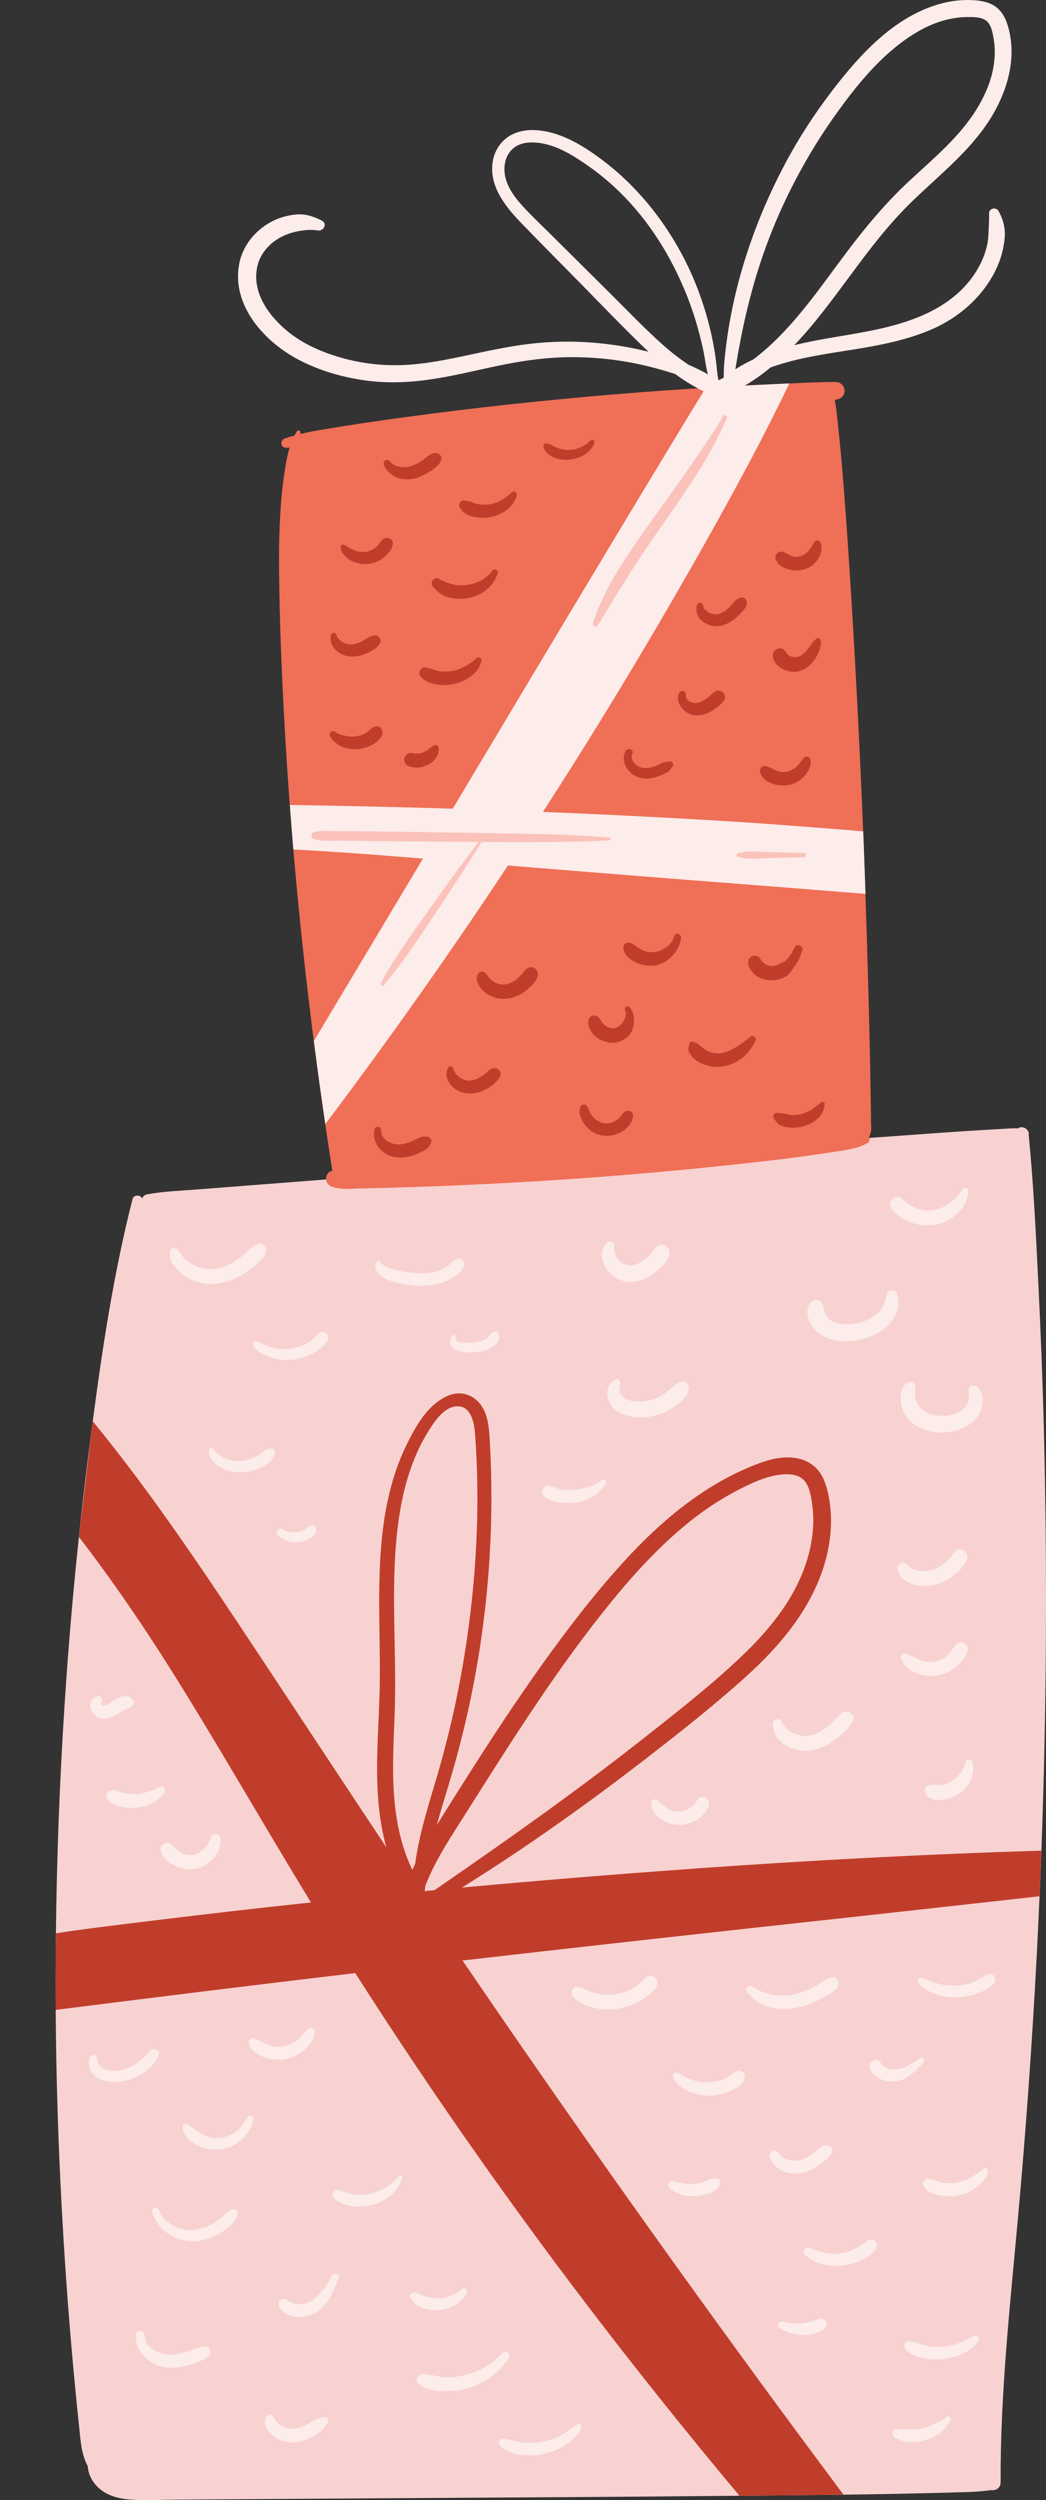 <svg xmlns="http://www.w3.org/2000/svg" width="452.09" height="1080" viewBox="0 0 452.09 1080"><rect x="0" y="0" width="452.09" height="1080" fill="#333333" stroke="none"/><g id="a"/><g id="b"><g id="c"><g id="d"><path d="M451.17 617.74c-.53-21.18-1.36-42.36-2.4-63.52-1.05-21.4-2.08-42.84-4.18-64.17.17-.57.01-1.21-.43-1.65-.89-1.53-3.03-1.9-4.22-.93-.44-.04-.9-.07-1.35-.07-1.51.0-3.03.15-4.52.22-3.28.17-6.54.36-9.8.56-6.16.36-12.32.78-18.47 1.22-12.45.89-24.9 1.78-37.33 2.68-24.65 1.76-49.28 3.72-73.91 5.59-49.28 3.76-98.56 7.55-147.83 11.38-13.84 1.07-27.66 2.15-41.49 3.22l-20.36 1.58c-7.08.55-14.25.78-21.22 2.08-1.17.22-1.9.93-2.23 1.79-.64-1.65-3.62-1.78-4.15.26-8.02 31.45-12.95 63.76-17.19 95.95-.51 3.89-1.01 7.76-1.51 11.64-1.64 12.77-3.14 25.54-4.47 38.33-2.53 23.68-4.55 47.39-6.11 71.15-2.18 33.32-3.47 66.71-3.83 100.1-.06 3.09-.08 6.18-.1 9.26-.06 7.94-.06 15.88.0 23.81.19 28.55 1.07 57.08 2.61 85.59.99 18.3 2.23 36.6 3.76 54.86.76 9.05 1.58 18.1 2.47 27.12.46 4.61.93 9.22 1.42 13.82.39 3.68.67 7.44 1.71 11.01.47 1.65 1.1 3.25 1.89 4.73.14 2.5 1.08 5 2.75 7.23 3.69 4.95 9.66 6.77 15.61 7.19 6.44.46 13.02.07 19.47.03 6.68-.04 13.35-.08 20.01-.13 26.95-.18 53.89-.35 80.84-.53 26.94-.17 53.89-.35 80.82-.51 20.75-.14 41.5-.31 62.24-.51 6.19-.04 12.39-.1 18.6-.17 8.77-.08 17.56-.18 26.33-.29 18.18-.25 36.35-.6 54.51-1.17 3.07-.1 6.08-.39 9.1-.79 2.03.33 4.27-.78 4.26-3.41-.14-38.15 4.05-76.09 7.49-114.03 3.4-37.6 6.11-75.26 8.09-112.95.46-8.72.87-17.43 1.25-26.15.31-6.55.57-13.11.8-19.68 2.23-60.55 2.57-121.17 1.07-181.75z" fill="#f7d2d1"/><path d="M376.54 488.01c-.08 1.1-.49 2.12-.9 3.15.43.9.19 2.14-.78 2.68-3.8 2.12-8.1 2.78-12.37 3.44-4.18.65-8.37 1.26-12.55 1.86-8.26 1.21-16.57 2.14-24.86 3.07-30.18 3.4-60.44 6.04-90.75 7.92-15.09.93-30.18 1.69-45.3 2.28-7.55.29-15.1.53-22.65.74-3.79.1-7.56.19-11.34.26-3.89.08-7.83.58-11.53-.76-1.42-.5-2.39-1.57-2.57-3.08-.15-1.23.51-3.03 1.8-3.52.29-.12.6-.24.89-.36-1.05-6.69-2.07-13.38-3.05-20.08-1.76-11.95-3.41-23.91-4.95-35.89-.49-3.72-.94-7.42-1.4-11.14-2.91-23.81-5.41-47.68-7.45-71.6-.54-6.41-1.05-12.81-1.53-19.22-.93-12.34-1.73-24.68-2.4-37.01-1.14-21.08-2-42.17-2.22-63.3-.11-10.42.06-20.84.92-31.25.42-5.12 1.05-10.2 1.92-15.27.43-2.6.93-5.11 1.68-7.54-.54.01-1.07.03-1.61.01-2.44-.03-2.5-3.29-.43-4 1.37-.47 2.76-.89 4.16-1.26.32-.61.67-1.22 1.04-1.82.35-.54 1.4-.53 1.5.22l.08.92c6.34-1.53 12.88-2.4 19.28-3.46 8.55-1.4 17.13-2.58 25.72-3.76 30.95-4.22 62.01-7.55 93.13-10.08 12.35-1.01 24.69-1.89 37.04-2.64 3.14-.19 6.26-.37 9.4-.55 7.85-.44 15.72-.83 23.58-1.17 1.04-.04 2.08-.1 3.12-.14 6.72-.31 13.43-.67 20.14-.64 2.07.01 3.77 1.87 3.73 3.91-.06 2.18-1.85 3.59-3.91 3.73-.1.0-.21.01-.31.01.83 4.75 1.24 9.55 1.73 14.35.64 5.97 1.19 11.95 1.67 17.93.94 11.71 1.82 23.44 2.58 35.17 2.6 39.66 4.69 79.34 6.27 119.05.1 2.19.18 4.37.26 6.56.25 6.79.5 13.59.72 20.37.5 14.16.93 28.32 1.3 42.48.28 10.59.53 21.18.75 31.77.1 5.3.18 10.6.26 15.89.04 2.76.08 5.54.12 8.3.01 1.14.14 2.32.04 3.46z" fill="#f06f57"/><path d="M0 625.76v.03s.03.04.04.06l-.04-.08z" fill="#c13d2b"/><path d="M298.94 807.29c-33.11 2.36-66.22 5.07-99.28 8.11 2.29-1.42 4.56-2.87 6.83-4.31 8.05-5.12 16.01-10.37 23.88-15.77 15.85-10.87 31.37-22.18 46.59-33.91 14.92-11.5 29.82-23.18 43.88-35.72 13.49-12.02 25.79-25.65 32.83-42.51 3.36-8.05 5.39-16.78 5.5-25.52.05-4.4-.4-8.85-1.4-13.14-.98-4.19-2.61-8.45-6.03-11.25-6.26-5.13-15.06-4.16-22.22-1.66-7.91 2.77-15.57 6.6-22.68 11.02-14.29 8.89-26.75 20.41-38.01 32.84-12.49 13.78-23.83 28.62-34.64 43.73-11.23 15.7-21.82 31.84-32.15 48.14-4.46 7.03-8.93 14.06-13.29 21.16 1.63-5.97 3.47-11.88 5.26-17.8 4.78-15.9 8.7-32.03 11.64-48.37 5.87-32.65 7.93-65.97 6.08-99.09-.34-6.1-.61-13.2-5.17-17.85-2.29-2.33-5.59-3.69-8.87-3.45-3.59.27-6.68 2.06-9.44 4.27-5.36 4.31-9 10.88-12.05 16.93-3.09 6.13-5.47 12.61-7.23 19.24-7.3 27.52-4.47 56.54-4.83 84.67-.21 16.92-2.03 33.87-.64 50.78.56 6.73 1.63 13.54 3.46 20.13-18.43-27.66-36.65-55.45-55.02-83.15-22.76-34.33-45.7-69-71.87-100.87l-5.98 49.97c14.38 18.67 27.7 38.14 40.26 58.15 20.62 32.89 39.79 66.68 60.09 99.77-6.26.67-12.52 1.35-18.78 2.03-16.94 1.89-33.88 3.89-50.79 5.95-8.62 1.05-17.24 2.1-25.84 3.23-4.93.65-9.92 1.3-14.88 2.12-.06 3.09-.08 6.18-.1 9.26-.06 7.94-.06 15.88.0 23.81 43.15-5.45 86.29-10.78 129.48-15.9 17.43 27.31 35.5 54.21 54.19 80.67 24.49 34.68 50.02 68.65 76.52 101.84 11.62 14.56 23.38 29.01 35.4 43.29 6.19-.04 12.39-.1 18.6-.17 8.77-.08 17.56-.18 26.33-.29-11.95-16.02-23.83-32.07-35.65-48.2-25.19-34.38-50.04-69-74.55-103.88-18.35-26.09-36.49-52.32-54.46-78.69 57.88-6.66 115.81-13.03 173.72-19.35 25.22-2.76 50.43-5.61 75.65-8.4.31-6.55.57-13.11.8-19.68-50.45 1.47-100.81 4.23-151.16 7.8zm-126.5-151.62c1.89-12.84 5.5-25.58 12.29-36.73 2.78-4.56 7.51-12.08 13.82-11.39 5.47.6 6.48 7.89 6.8 12.22 2.32 31.49.46 63.55-4.52 94.7-2.5 15.65-5.88 31.16-10.11 46.44-4.06 14.67-9.24 29.1-11.29 44.24-.41.86-.8 1.72-1.19 2.59-.28-.56-.56-1.13-.82-1.7-2.8-6.13-4.59-12.71-5.76-19.34-2.77-15.67-1.58-31.71-1.05-47.52.93-27.77-2.24-55.89 1.83-83.5zm15.4 160.83c-1.4.13-2.81.26-4.21.39-.02-.03-.04-.05-.05-.08.06-.68.14-1.36.21-2.03 4.37-11.5 11.61-22.03 18.09-32.31 9.89-15.67 19.8-31.34 30.16-46.71 10.3-15.27 21.07-30.25 32.74-44.49 10.29-12.56 21.42-24.57 34.19-34.65 6.17-4.87 12.77-9.2 19.75-12.82 6.24-3.24 13.41-6.67 20.57-6.93 2.92-.1 5.96.35 8 2.38 2.63 2.63 3.21 7 3.73 10.51 1.16 7.95.19 16.11-2.1 23.77-4.89 16.33-15.76 29.85-27.89 41.47-12.92 12.38-27.14 23.51-41.17 34.59-29.07 22.96-59.31 44.36-89.81 65.36-.75.51-1.49 1.03-2.22 1.55z" fill="#c13d2b"/><path d="M374.05 386.12c-14.2-1.05-28.37-2.28-42.54-3.36-37.33-2.84-74.66-5.86-111.98-8.87-5.7 8.62-11.45 17.21-17.28 25.74-17.76 26.04-36.07 51.7-54.91 76.97-2.23 3-4.48 6-6.74 8.99-1.76-11.95-3.41-23.91-4.95-35.89 8.83-14.74 17.65-29.48 26.47-44.22l20.68-34.57c-1.23-.1-2.46-.21-3.68-.31-17.43-1.4-34.86-2.72-52.32-3.65-.54-6.41-1.05-12.81-1.53-19.22.17.01.35.01.51.01 23.3.36 46.6.89 69.9 1.6 2.69-4.5 5.38-9.01 8.08-13.52 13.89-23.22 27.76-46.46 41.69-69.67 13.92-23.16 27.81-46.34 41.83-69.45 5.91-9.74 11.81-19.5 17.79-29.2 3.14-.19 6.26-.37 9.4-.55 7.85-.44 15.72-.83 23.58-1.17 1.04-.04 2.08-.1 3.12-.14-5.25 10.82-10.63 21.55-16.28 32.18-7.37 13.86-14.96 27.62-22.7 41.29-15.53 27.42-31.63 54.53-48.28 81.3-6.33 10.16-12.77 20.26-19.25 30.32 8.6.35 17.22.72 25.83 1.12 22.33 1.07 44.66 2.23 66.95 3.76 11.27.78 22.52 1.67 33.79 2.54 3.96.31 7.91.64 11.85 1 .1 2.19.18 4.37.26 6.56.25 6.79.5 13.59.72 20.37z" fill="#fcecea"/><path d="M431.6 91.16c-1.01-1.84-4.2-1.21-4.12 1.01.09 2.32-.08 4.66-.18 6.97-.09 2.12-.14 4.22-.57 6.31-.93 4.5-2.77 8.67-5.27 12.52-5.43 8.37-13.44 14.16-22.47 18.14-17.57 7.74-37.18 8.4-55.68 13 8.88-9.3 16.62-19.91 24.13-30.04 7.9-10.66 15.88-21.28 25.33-30.64 11.14-11.04 23.75-20.75 32.92-33.63 8.53-11.99 14.11-27.66 10.27-42.36-1.02-3.91-2.67-7.69-6.2-9.94-3.06-1.95-6.94-2.38-10.48-2.48-7.31-.21-14.49 1.61-21.11 4.61-13.32 6.04-24.12 16.8-33.27 27.96-9.63 11.76-18.26 24.42-25.41 37.84-14.23 26.72-23.86 56.27-26.47 86.5-.18 2.08-.23 4.17-.24 6.26-.02.02-.04.03-.06.05-.72.36-1.46.69-2.19 1.04-.67-3.23-.81-6.67-1.26-9.81-.69-4.86-1.64-9.68-2.87-14.43-2.44-9.4-5.8-18.59-10.17-27.26-8.75-17.37-21.25-32.89-36.96-44.44-7.39-5.44-15.65-10.45-24.86-11.83-4.34-.65-8.86-.42-12.87 1.49-4.27 2.03-7.36 6.15-8.37 10.74-2.37 10.71 4.74 19.93 11.71 27.18 8.74 9.08 17.66 18 26.49 26.99 8.49 8.65 16.88 17.42 25.58 25.85 1.11 1.08 2.24 2.14 3.37 3.2-6.82-1.71-13.78-2.92-20.77-3.64-9.14-.94-18.37-.99-27.52-.11-9.76.93-19.31 2.97-28.88 5.02-9.43 2.02-18.94 4.02-28.6 4.45-9.53.42-19.03-.73-28.16-3.47-8.02-2.41-15.91-5.9-22.37-11.32-5.7-4.78-10.83-10.96-12.64-18.17-.94-3.72-.9-7.57.3-11.29 1.04-3.2 3.08-5.96 5.72-8.28 2.35-2.06 5.85-3.85 8.99-4.69 3.43-.92 7.38-1.52 10.99-.9 2.38.41 4.31-2.86 1.81-4.2-3.29-1.76-7.15-3.05-10.92-2.73-4.02.34-7.88 1.44-11.42 3.4-6.86 3.81-12.08 10.36-13.51 18.16-3.27 17.89 11.08 33.59 25.88 41.3 8.82 4.6 18.56 7.42 28.39 8.82 10.11 1.44 20.26.9 30.32-.69 10.1-1.6 20.01-4.17 30.04-6.16 9.77-1.94 19.55-3.19 29.53-3.17 10.77.02 21.5 1.27 31.97 3.79 4.15 1 8.28 2.17 12.34 3.5 3.33 2.44 6.8 4.65 10.48 6.53 1.59.81 3.2 1.53 4.85 2.16.17 1.22 1.51 2.32 2.69 1.75.42.04.86.0 1.33-.19 8.15-3.14 15.35-7.7 21.91-13.11 1.29-.46 2.59-.9 3.91-1.3 10.34-3.21 21.07-4.71 31.73-6.4 11.4-1.81 22.79-4.01 33.47-8.52 9.83-4.16 18.41-10.78 24.51-19.58 3.17-4.56 5.63-9.8 6.78-15.25.55-2.61 1-5.42.78-8.1-.25-3.07-1.18-5.69-2.65-8.4zm-131.8 67.39c-.67-.31-1.36-.59-2.04-.88-3.8-2.52-7.43-5.32-10.91-8.4-8.21-7.27-15.8-15.26-23.58-22.98-8.67-8.6-17.34-17.21-26.01-25.81-3.87-3.84-7.87-7.59-11.53-11.64-3.15-3.48-6.11-7.41-7.25-12.04-1.07-4.36-.38-9.26 3.03-12.43 2.73-2.53 6.55-3.05 10.13-2.78 8.55.65 16.25 5.62 23.07 10.42 14.83 10.43 26.68 24.76 35.2 40.68 4.35 8.14 7.96 16.69 10.66 25.52 1.34 4.36 2.47 8.78 3.42 13.23.7 3.29 1.03 6.92 1.96 10.27-2-1.13-4.06-2.2-6.15-3.16zm18.43-1.41c.54-3.45 1.19-6.88 1.85-10.31 1.36-7.17 3.03-14.28 4.95-21.32 3.79-13.9 8.83-27.47 15.11-40.45 6.27-12.97 13.66-25.43 22.12-37.09 8.03-11.08 17.02-22.07 28.14-30.2 5.29-3.87 11.15-7.15 17.49-8.92 3.14-.88 6.35-1.41 9.61-1.47 2.75-.04 6.43-.18 8.75 1.57 2.27 1.71 2.84 5.61 3.29 8.22.55 3.25.51 6.6.12 9.86-.81 6.83-3.54 13.4-7.03 19.27-7.58 12.75-19.37 22.27-30.07 32.28-9.73 9.1-18.18 19.19-26.2 29.81-12.34 16.34-24.28 34.47-40.82 46.91-1.72.81-3.43 1.67-5.08 2.62-.89.51-1.76 1.05-2.63 1.6.14-.79.28-1.58.4-2.38z" fill="#fcecea"/><path d="M421.01 598.44c-.89-.2-2.01.24-2.21 1.23-.34 1.62.2 3.26-.09 4.89-.3 1.72-1.15 2.9-2.34 4.02-2.5 2.33-6.39 3.14-9.96 3.02-3.42-.12-6.86-1.21-9.01-3.89v-.02c-.15-.2-.29-.41-.41-.63-.23-.38-.48-.76-.71-1.14-.09-.13-.17-.28-.23-.43-.02-.06-.05-.15-.1-.3-.13-.42-.23-.85-.32-1.28-.34-1.65-.1-2.99.03-4.78.16-2.13-2.38-2.74-3.78-1.64-3.27 2.57-2.94 7.55-1.9 11.09 1.29 4.35 5.23 7.39 9.29 8.99 3.98 1.56 8.67 1.54 12.8.66 4.26-.91 8.68-3.15 10.94-7.02 1.21-2.06 1.86-4.53 1.68-6.92-.17-2.27-1.15-5.26-3.68-5.84z" fill="#fcecea"/><path d="M387.85 559.17c-.8-2.77-4.47-2.17-4.81.52-.89 6.94-6.79 10.9-13.25 11.99-3 .51-6.48.63-9.34-.57-1.31-.55-2.25-1.28-3.1-2.39-.71-.93-.88-1.98-1.22-3.29-.45-1.71-1.07-3.8-3.17-3.91-2.11-.11-3.33 1.99-3.81 3.76-.96 3.52 1.55 7.87 4.11 10.09 5.71 4.94 14.62 4.78 21.45 2.58 4.2-1.35 7.9-3.58 10.58-7.13 2.54-3.37 3.76-7.53 2.56-11.65z" fill="#fcecea"/><path d="M288.06 538.52c-.75-.59-1.85-.96-2.8-.64-1.3.44-1.9 1.04-2.71 2.03-.35.42-.68.85-1.01 1.27.44-.56-.18.21-.28.32-.92 1.07-1.94 2.07-3.05 2.93-.14.09-.67.46-.76.51-.28.18-.57.34-.86.5-.29.16-.59.29-.89.44-.09.04-.14.07-.19.1-.04.01-.07.02-.13.04-.66.21-1.32.38-2 .5-.11.0-.55.06-.61.06-.37.01-.73.0-1.1-.02-.14-.01-.72-.13-.68-.11-.18-.04-.35-.08-.52-.13-.19-.06-.37-.13-.55-.19-.06-.04-.52-.25-.61-.31-.29-.17-.57-.36-.86-.54-.06-.04-.09-.05-.12-.07-.03-.03-.05-.06-.11-.11-.45-.43-.87-.88-1.29-1.34-.07-.08-.13-.16-.2-.24l-.06-.09c-.14-.24-.3-.47-.43-.72-.1-.18-.18-.36-.26-.55-.01-.08-.15-.52-.17-.6-.07-.3-.11-.6-.15-.91-.01-.09-.14-.8-.07-.35-.12-.78-.17-.88.0-1.6.41-1.75-1.78-3.32-3.15-1.88-1.24 1.31-2.19 2.83-2.27 4.68-.08 1.8.42 3.58 1.18 5.2 1.52 3.24 4.83 5.85 8.28 6.74 3.91 1.01 8.32-.21 11.64-2.34 1.7-1.09 3.29-2.4 4.66-3.88s3.66-3.88 3.43-6.06c-.11-1.1-.38-1.95-1.28-2.65z" fill="#fcecea"/><path d="M415.89 513.87c-2.63 4.23-7.07 7.74-11.97 8.81-5.34 1.17-10.08-1.24-13.99-4.68-1.14-1.01-2.75-1.26-4.02-.29-1.11.85-1.75 2.65-.87 3.93 4.3 6.26 12.88 8.88 20.15 7.23 3.42-.77 6.6-2.65 9.11-5.08 2.52-2.43 3.84-5.73 4.35-9.13.23-1.56-2.05-1.95-2.77-.8z" fill="#fcecea"/><path d="M293.4 597.13c-2.73 1.65-4.55 4.1-7.22 5.62-2.41 1.37-5.1 2.27-7.88 2.6-2.74.32-5.75.12-8.15-1.31-1.78-1.06-3.25-3.6-2.21-5.76.66-1.38-.71-3.2-2.22-2.29-3.78 2.25-4.11 7.15-1.85 10.66 2.57 3.98 7.39 5.4 11.9 5.61 4.32.2 8.59-.8 12.47-2.68 1.97-.96 3.8-2.2 5.48-3.6 1.83-1.52 3.31-3.11 3.97-5.44.67-2.39-2.04-4.75-4.27-3.4z" fill="#fcecea"/><path d="M412.78 670.17c-.58.56-.94 1.22-1.37 1.88-.26.39-.58.82-.71.97-.77.91-1.63 1.73-2.55 2.47-.09.07-.14.12-.2.16.0.0-.04.02-.15.09-.26.18-.52.35-.79.51-.53.33-1.08.63-1.64.9-.97.47-1.63.71-2.86 1.05-1.11.3-2.09.48-3.05.52-1.03.04-2.13-.04-2.82-.2-1.95-.46-3.31-1.04-4.69-2.72-1.55-1.88-4.69.05-4.09 2.27 1.76 6.54 9.76 7.71 15.45 6.66 3.08-.57 5.98-1.96 8.49-3.82 1.23-.91 2.37-1.9 3.37-3.06 1.09-1.26 2.51-2.88 2.87-4.55.65-3-2.89-5.45-5.27-3.14z" fill="#fcecea"/><path d="M363.67 740.19c-2.43 2.06-4.43 4.55-7.03 6.43-2.22 1.6-5.09 3.03-7.65 3.23-4.54.36-9.24-1.87-11.17-6.14-.85-1.87-3.81-.99-3.81.94-.02 7.38 7.51 11.73 14.25 11.65 3.89-.05 7.7-1.46 10.94-3.57 3.47-2.26 6.96-5.3 9.26-8.79 2.01-3.04-2.25-5.91-4.79-3.76z" fill="#fcecea"/><path d="M412.61 710.91c-1.22 1.93-1.98 3.25-3.8 4.67-.07.06-.1.08-.12.1-.06.03-.12.07-.21.13-.2.13-.39.26-.6.38-.45.27-.92.52-1.4.74-.48.23-.43.21-1.03.4-.56.17-1.13.31-1.71.41-1.78.32-3.89.03-5.75-.53-2.1-.64-4-1.87-5.96-2.85-1.23-.62-3.21.39-2.65 1.96 2.16 6.1 9.59 8.3 15.46 7.47 5.6-.79 11.52-5 13.3-10.5 1.08-3.35-3.72-5.25-5.53-2.39z" fill="#fcecea"/><path d="M420.71 762.94c-.04-.11-.07-.18-.1-.26-.02-.18-.04-.36-.06-.53-.03-.28-.08-.55-.13-.82-.15-.81-1.02-1.36-1.81-1.26-.88.11-1.4.76-1.5 1.62-.07.56-.19.74-.34 1.18-.07.2-.11.4-.18.6-.02.07-.18.47-.19.52-.06.1-.23.41-.26.46-.1.18-.19.36-.3.54-.23.38-.48.75-.75 1.11-.05.05-.1.12-.17.2-.14.16-.28.3-.42.46-.33.36-.66.73-1.02 1.07-.31.29-.63.56-.96.83-.07.05-.14.1-.21.14-.18.12-.36.23-.54.34-.78.5-1.58.93-2.42 1.32h-.01c-.27.09-.53.18-.81.26-.41.11-.82.21-1.23.28-.12.02-.24.04-.36.06h-.06c-.14.01-.28.02-.42.02-.42.01-.84.0-1.25-.03-.13.0-.76.02-.83-.08.13.02.26.04.39.06-.54-.15-1.09-.16-1.63-.04-.03.01-.04.02-.06.03-.25-.01-.51-.03-.76.0-1.08.1-1.99.53-2.44 1.59-.41.96-.23 2.1.51 2.86.31.31.67.57 1.03.81.11.07.23.15.35.22-.35-.29-.41-.34-.17-.15.63.4 1.07.78 1.81.92.47.09.95.16 1.43.21 1.23.14 2.53.0 3.74-.22 2.49-.44 4.91-1.57 6.89-3.13 1.95-1.54 3.46-3.53 4.38-5.83.44-1.1.67-2.2.79-3.38.07-.63.19-1.34.04-1.97z" fill="#fcecea"/><path d="M305.19 776.65c-1.33-.79-3.06-.31-3.87.99-.13.22-.27.43-.41.64-.05.07-.22.28-.25.33-.3.36-.61.72-.93 1.06-.35.37-.73.7-1.11 1.03-.04.03-.08.06-.12.09-.24.17-.49.33-.74.48-1.52.9-2.95 1.33-4.75 1.26-1.73-.07-3.26-.54-4.79-1.52-.78-.49-1.47-.99-2.15-1.59-.78-.68-1.49-1.38-2.36-1.94-.98-.64-2.11.19-2.21 1.23-.27 2.8 1.9 5.34 4 6.9 2.13 1.58 4.73 2.55 7.39 2.7 5.33.3 11.12-2.81 13.31-7.77.62-1.39.44-3.02-.99-3.87z" fill="#fcecea"/><path d="M111.69 537.3c-2.24.36-3.64 2.35-5.24 3.78-1.37 1.23-2.81 2.37-4.35 3.37-3.03 1.97-6.5 3.53-10.15 3.74-3.02.18-6.15-.55-8.8-2-1.39-.76-2.64-1.69-3.71-2.86-1.08-1.2-1.72-2.66-2.92-3.76-.93-.86-2.62-.6-2.95.75-1.01 4.11 2.69 8.24 5.76 10.51 3.37 2.5 7.59 3.77 11.77 3.81 4.74.05 9.47-1.52 13.52-3.91 2.18-1.28 4.21-2.82 6.09-4.49 1.93-1.72 4.13-3.52 4.28-6.27.1-1.85-1.67-2.93-3.31-2.67z" fill="#fcecea"/><path d="M196.38 544.26c-1.11.9-1.96 2.03-3.17 2.84-1.12.74-2.34 1.36-3.6 1.81-3.14 1.11-6.45 1.31-9.75 1.06-3.52-.27-7.01-.91-10.42-1.81-2.15-.57-4.28-1.6-5.67-3.38-.16-.2-.45-.14-.61.0-1.06.82-1.16 2.19-.88 3.44.37 1.65 1.92 2.78 3.29 3.6 3.62 2.15 8.4 2.87 12.52 3.4 4.14.54 8.56.32 12.54-1.01 3.49-1.18 7.98-3.38 9.75-6.82 1.36-2.63-1.74-4.94-3.98-3.12z" fill="#fcecea"/><path d="M138.24 575.64c-1.17.81-2.01 1.98-3.1 2.9-.92.79-1.96 1.44-3.03 2.01-2.16 1.15-4.56 1.85-6.99 2.1-2.43.25-5.03.11-7.4-.48-1.19-.3-2.3-.72-3.42-1.21-1.2-.53-2.44-1.39-3.73-1.64-.74-.14-1.69.47-1.39 1.33.97 2.79 4.45 4.45 7.02 5.44 2.89 1.12 6.02 1.58 9.12 1.35 3.22-.24 6.34-1.03 9.24-2.47 2.72-1.35 6.05-3.6 7.24-6.48.8-1.92-1.87-4.01-3.57-2.84z" fill="#fcecea"/><path d="M118.63 626.82c-.16-.65-.73-1.05-1.36-1.1-1.48-.12-2.64.77-3.74 1.61-.92.71-1.89 1.35-2.91 1.9-2.1 1.12-4.51 1.81-6.89 1.91-4.7.2-9.03-1.88-11.9-5.61-.48-.63-1.45-.09-1.49.59-.36 6.58 7.39 9.74 12.88 9.9 3.24.09 6.42-.66 9.34-2.05 2.54-1.21 6.89-3.74 6.07-7.15z" fill="#fcecea"/><path d="M136.3 659.54c-.4-.41-1.08-.65-1.65-.47-1.26.39-2.22 1.22-3.39 1.82-.23.12-.46.22-.7.32-.12.05-.35.14-.5.2l-.08.02c-.61.19-1.22.35-1.86.46-.05.0-.17.02-.24.03-.1.0-.2.02-.3.02-.3.02-.61.02-.91.01-.3.0-.6-.04-.91-.07-.05.0-.07.0-.08.0h-.04l-.38-.06s-.02.0-.07-.01c-.6-.11-1.17-.27-1.74-.48-.11-.05-.11-.04.0.0-.06-.03-.11-.05-.17-.08-.14-.07-.27-.13-.41-.2-.29-.16-.58-.33-.85-.52-1.53-1.04-3.29 1.25-1.99 2.54 2.24 2.21 5.31 3.33 8.44 3.14 1.69-.1 3.31-.45 4.82-1.24 1.47-.76 3.13-2.02 3.4-3.75.1-.63.05-1.21-.43-1.69z" fill="#fcecea"/><path d="M259.99 639.45c-3.11 2.43-7.44 3.5-11.29 4.07-1.7.25-3.62.24-5.29.01-2.23-.31-4.25-1.31-6.46-1.65-2.27-.35-3.5 2.99-1.93 4.44 2.03 1.86 4.87 2.43 7.54 2.79 2.47.33 4.99.23 7.44-.21 2.36-.43 4.69-1.4 6.7-2.7 2.06-1.33 3.73-3.31 5.19-5.27.89-1.2-.91-2.27-1.9-1.49z" fill="#fcecea"/><path d="M215.66 576.92c-.02-.16-.03-.31-.06-.47-.28-1.31-1.87-1.6-2.79-.8-.04.04-.09.07-.13.11-.43.23-.78.58-1.07 1.01-.11.17-.21.35-.32.52-.02.04-.02.04-.02.05-.02.02-.02.02-.06.06-.25.27-.51.52-.8.76-.02.02-.02.02-.02.03-.02.01-.03.01-.08.04-.18.11-.35.22-.53.32-.18.1-.37.2-.56.29-.03.01-.22.1-.32.14-.1.03-.31.12-.35.13-.21.07-.43.14-.64.2-.81.23-1.64.38-2.48.49-1.38.19-3.18.25-4.82.19-.84-.03-1.85.09-2.63-.28-.54-.26-1.26-.84-.93-1.47.5-.94-.81-2.15-1.56-1.23-.75.92-.99 2.13-.77 3.29.26 1.4 1.44 2.41 2.68 2.97 2.21 1 4.93.99 7.32.88 2.35-.11 4.69-.53 6.81-1.56 1.9-.92 4.87-3.28 4.11-5.67z" fill="#fcecea"/><path d="M283.79 855.21c-.32-.76-1.1-1.34-1.9-1.51-1.05-.23-2.34-.09-3.09.78-3.46 4.03-8.24 6.43-13.52 7.05-2.37.28-4.88.13-7.22-.34-2.78-.57-5.21-1.83-7.82-2.87-2.53-1-4.07 2.49-2.52 4.23 2.18 2.45 5.49 3.83 8.61 4.66 3.29.88 6.66.97 10.02.57 6.41-.76 12.66-3.84 16.88-8.77 1-1.17 1.15-2.41.55-3.8z" fill="#fcecea"/><path d="M359.97 854.15c-1.86.11-3.21 1.13-4.75 2.1-1.42.9-2.88 1.74-4.38 2.5-2.93 1.48-6.01 2.57-9.26 3.09-5.53.89-11.94-.48-16.47-3.81-1.28-.94-3.24.91-2.29 2.22 4.27 5.92 11.18 8.23 18.34 7.53 3.83-.37 7.47-1.48 10.99-3.03 1.81-.8 3.55-1.73 5.25-2.74 1.62-.96 3.98-2.13 4.77-3.89.73-1.62-.03-4.1-2.2-3.97z" fill="#fcecea"/><path d="M429.57 853.49c-1.11-1.15-2.72-.68-3.92.01-2.02 1.16-3.85 2.41-6.1 3.13-2.14.68-4.36 1.08-6.61 1.13-2.53.05-5.11-.21-7.56-.88-1.31-.36-2.6-.84-3.86-1.36-1.27-.53-2.24-1.12-3.64-1.22-.7-.05-1.45.76-1.19 1.47.81 2.18 3.02 3.57 5.09 4.54 2.14 1.01 4.38 1.77 6.71 2.18 4.76.84 9.83.25 14.32-1.49 2.29-.88 5.06-2.04 6.62-4.01.8-1.02 1.13-2.46.13-3.51z" fill="#fcecea"/><path d="M397.63 889.07c-1.65 1.18-3.34 2.23-5.12 3.21-.78.43-1.58.84-2.44 1.1-.46.14-.93.25-1.41.35-.27.05-.53.11-.8.16-.03.0-.37.06-.4.07-1.61.17-2.7.04-4.09-.5-.08-.04-.26-.12-.31-.14-.19-.11-.38-.21-.56-.32-.15-.09-.3-.17-.44-.27-.03-.02-.24-.18-.34-.25-.07-.07-.18-.16-.19-.18-.15-.15-.29-.3-.43-.46-.16-.17-.17-.26-.02-.03-.14-.22-.27-.44-.39-.67-.7-1.26-2.36-1.73-3.61-1.04-1.37.76-1.59 2.28-1.04 3.61 1.79 4.31 7.11 6.07 11.43 5.38 4.86-.77 8.45-4.69 11.59-8.13.85-.93-.26-2.72-1.41-1.9z" fill="#fcecea"/><path d="M321.92 896.37c-.17-1.1-1.24-1.65-2.21-1.78-1.65-.22-2.87 1.07-3.98 1.89-.84.62-2.04 1.28-3.1 1.74-1.84.8-4.29 1.25-6.43 1.33-2.39.09-4.69-.27-6.95-1.06-1.05-.37-2.1-.7-3.09-1.21-1.19-.61-2.22-1.37-3.46-1.88-.98-.41-2.24.78-1.86 1.78.99 2.64 3.81 4.93 6.35 6.08 2.84 1.29 5.94 1.97 9.06 2.03 3.17.06 6.32-.7 9.22-1.94 2.77-1.19 6.99-3.46 6.45-6.97z" fill="#fcecea"/><path d="M357.57 926.71c-2.7-.12-4.78 2.59-6.87 4-1.89 1.28-4.26 2.49-6.36 2.68-1.47.13-3.56-.25-4.89-.91-.86-.43-1.47-.86-2.04-1.44-.37-.38-.45-.58-.77-.97-.53-.65-.99-.64-1.61-1.08-.5-.35-1.32-.12-1.6.41-.35.66-.72 1.13-.73 1.92-.02.72.39 1.54.73 2.17.67 1.26 1.62 2.25 2.74 3.11 2.19 1.66 4.92 2.46 7.66 2.41 3.13-.06 6.17-1.2 8.82-2.82 1.43-.88 2.78-1.89 4.08-2.95 1.43-1.16 2.76-2.48 2.89-4.4.08-1.14-.95-2.08-2.03-2.12z" fill="#fcecea"/><path d="M425.37 936.76c-.9.57-1.7 1.03-2.5 1.75-.7.63-1.5 1.06-2.3 1.55-1.82 1.11-3.36 1.87-5.38 2.36-2.04.5-3.6.75-5.7.65-1.74-.09-3.8-.6-5.29-1.25-.61-.27-1.23-.4-1.82-.34-.25-.07-.5-.12-.75-.2-2.09-.64-3.58 2.05-2.13 3.57.21.22.43.42.64.62.25.55.64 1.03 1.13 1.27 4.57 2.21 10.37 2.72 15.21 1.04 2.47-.86 4.84-2.08 6.83-3.78.94-.8 1.69-1.86 2.42-2.85.81-1.09 1.07-2.09 1.24-3.43.1-.81-.95-1.38-1.61-.97z" fill="#fcecea"/><path d="M374.6 968.14c-3.55 2.79-7.24 4.77-11.8 5.31-4.57.54-8.93-.79-13.12-2.49-1.73-.7-3.02 1.81-1.8 3.02 3.95 3.88 9.92 5.14 15.33 4.73 5.39-.41 11.54-2.49 15.08-6.79 2.16-2.63-1.01-5.88-3.69-3.77z" fill="#fcecea"/><path d="M310.1 941.08c-1.76-.33-3.79.59-5.41 1.22l-.06.03-.05.02c-.23.08-.45.16-.68.23-.37.12-.73.24-1.11.34-.81.22-1.65.39-2.49.49-.06.0-.19.02-.23.02-.19.01-.38.03-.58.03-.43.02-.87.02-1.3.0-.82-.02-1.62-.13-2.43-.22-1.49-.17-3.16-.57-4.71-.99-1.59-.43-2.97 1.64-1.69 2.84.77.72 1.47 1.35 2.43 1.83.94.47 1.93.89 2.94 1.21 1.86.59 4 .7 5.94.57 2.2-.14 4.26-.57 6.31-1.39 1.87-.75 4.08-2.48 4.3-4.62.07-.66-.52-1.48-1.18-1.6z" fill="#fcecea"/><path d="M420.77 1009.01c-2.21 1.15-4.34 2.44-6.7 3.3-2.32.84-4.84 1.36-7.3 1.49-2.42.13-4.84-.08-7.19-.71-1.27-.34-2.53-.76-3.77-1.22-1.17-.43-2.88-.79-4.02-.19-.53.27-.92.9-.91 1.5.08 3.16 4.64 4.68 7.15 5.29 2.94.71 6.01.96 9.02.69 5.83-.52 12.43-2.91 15.85-7.93.93-1.37-.82-2.91-2.15-2.22z" fill="#fcecea"/><path d="M357.13 1003.21c-.43-1.06-1.73-1.98-2.93-1.55-2.55.91-5.15 1.78-7.87 2.01-1.42.12-2.85.09-4.26-.1-1.34-.18-2.63-.44-3.96-.67-.65-.11-1.31.06-1.66.66-.31.52-.27 1.36.21 1.77 2.58 2.2 6.09 3.1 9.41 3.33 3.3.23 7.17-.51 9.95-2.32 1.05-.69 1.61-1.91 1.11-3.13z" fill="#fcecea"/><path d="M409.01 1044.04c-1.45 1.18-3.11 2.13-4.82 2.89-1.79.79-3.32 1.56-5.21 2.01-1.84.44-3.45.6-5.37.54-1.97-.06-3.89-.01-5.84-.3-2.06-.3-2.74 2.83-1.08 3.76 2.04 1.14 4.44 2.02 6.8 2.05 2.33.04 4.66-.32 6.87-1.03 2.21-.71 4.52-1.67 6.3-3.19 1.73-1.48 3.12-3.3 4.17-5.3.63-1.2-.8-2.26-1.82-1.43z" fill="#fcecea"/><path d="M95.25 794.29c-.1-1.01-.64-1.89-1.73-2.04-1.03-.14-1.92.45-2.26 1.43-.65 1.91-1.77 3.74-2.98 4.93-.32.32-.67.62-1.03.89-.11.07-.43.28-.45.29-.21.13-.42.27-.63.39-.42.25-.86.48-1.32.67-.06.02-.26.08-.37.12-.29.09-.58.16-.87.22-.19.04-.38.07-.58.1-.08.0-.54.03-.56.03-.45.0-.9-.02-1.35-.07-.11-.02-.51-.09-.53-.09-.24-.06-.48-.12-.72-.19-.24-.07-.47-.16-.71-.23-.09-.03-.15-.05-.2-.06-.04-.02-.09-.05-.17-.09-.45-.23-.88-.46-1.3-.73-.2-.13-.4-.27-.59-.41-.07-.07-.4-.35-.41-.37-.79-.73-1.59-1.49-2.34-2.27-1.82-1.89-5.5-.08-4.66 2.58.52 1.66 1.28 3.06 2.58 4.22 1.14 1.02 2.4 1.87 3.79 2.5 2.85 1.28 5.97 1.75 9.05 1.1 5.74-1.21 10.97-6.82 10.33-12.91z" fill="#fcecea"/><path d="M69.05 771.9c-3.03 1.58-6.89 2.95-10.01 3.09-.9.04-1.79.0-2.69-.05-.44-.02-.89-.07-1.33-.12-.09-.02-.37-.06-.42-.07-.21-.04-.41-.08-.62-.13-.93-.21-1.82-.52-2.72-.8-.45-.14-.88-.34-1.33-.47-.49-.14-.97-.09-1.46-.03-.35.04-.28.06-.18.07-.05.0-.11.0-.2.0-1.6.0-2.66 1.69-1.89 3.12.11.21.15.26.15.24.02.05.03.09.06.16.18.44.34.85.68 1.19.45.46 1.1.78 1.67 1.08 1.12.59 2.31.99 3.54 1.27 2.46.56 4.85.66 7.35.35 2.18-.28 4.5-.88 6.42-1.97 1.04-.59 2.08-1.28 2.98-2.07.87-.75 1.49-1.75 2.1-2.69.87-1.35-.78-2.87-2.11-2.18z" fill="#fcecea"/><path d="M57.3 734.16l-.02-.02c-.13-.18-.26-.35-.39-.53-.32-.36-.85-.63-1.3-.78-.67-.22-1.63-.21-2.31-.1-1.08.18-2.16.73-3.11 1.27-.8.46-1.55.99-2.34 1.48-.42.27-.85.52-1.29.75-.21.11-.42.2-.63.3-.07.03-.15.05-.22.07-.19.06-.38.12-.57.17-.12.03-.31.06-.38.07-.11.0-.21.0-.32.0-.03.0-.09-.01-.15-.02-.11-.17-.33-.35-.47-.51-.06-.13-.14-.25-.2-.38-.01-.02-.02-.05-.03-.07.0-.02.0-.03-.01-.05.04-.04.09-.08.14-.12 1.39-1.11-.06-3.3-1.62-2.93-1.98.47-3.14 2.45-2.99 4.42.18 2.34 1.78 4.39 4.08 4.99 2.8.73 5.45-.37 7.79-1.84.95-.6 1.87-1.22 2.89-1.69.07-.03.14-.06.21-.09.04-.01.08-.03.15-.05.4-.1.78-.27 1.16-.44.13-.07.26-.13.39-.19-.49.19-.36.14.4-.16.37-.21.72-.51.98-.87.81-.66.95-1.93.18-2.71z" fill="#fcecea"/><path d="M135.8 877.18c-.16-.92-1.45-1.54-2.25-.99-1.04.72-1.69 1.62-2.48 2.58-.74.91-1.59 1.7-2.49 2.45-1.68 1.38-3.7 2.3-5.82 2.74-2.13.44-4.34.2-6.4-.49-1.09-.37-2.14-.84-3.12-1.44-1.13-.69-2.31-1.01-3.51-1.52-1.15-.49-2.65.93-2.2 2.11.67 1.74 1.35 3.02 2.91 4.13 1.22.87 2.58 1.56 4 2.05 3.01 1.04 6.33 1.24 9.45.6 3.01-.62 5.78-2.18 8.04-4.24 2.1-1.91 4.38-5.02 3.88-7.98z" fill="#fcecea"/><path d="M67.9 885.54c-.81-.61-2.2-.72-2.92.15-3.22 3.87-7.03 7.13-12.02 8.36-2.41.6-5.18.88-7.55-.02-2.52-.96-3.18-2.96-3.64-5.38-.19-1-1.53-1.33-2.22-.64-2.55 2.58-.76 6.94 1.67 8.93 2.97 2.44 7.11 2.68 10.77 2.23 6.56-.79 13.46-4.72 16.47-10.77.49-.99.37-2.17-.55-2.87z" fill="#fcecea"/><path d="M106.6 914.98c-1.98 4.69-6.95 8.29-12.04 8.62-2.59.17-5.17-.46-7.42-1.76-1.13-.65-2.19-1.35-3.18-2.2-.58-.5-1.22-.71-1.81-1.15-.6-.44-.96-.87-1.68-1.13-.83-.3-1.5.43-1.59 1.17-.18 1.43 1.01 3.79 1.92 4.79 1.16 1.27 2.53 2.39 4.06 3.18 3.22 1.67 6.83 2.43 10.44 2.02 6.86-.78 12.59-6.06 14.22-12.71.48-1.95-2.17-2.6-2.92-.84z" fill="#fcecea"/><path d="M172.25 940.12c-2.84 3.92-7.73 6.45-12.36 7.53-2.23.52-4.58.66-6.85.31-1.25-.19-2.48-.57-3.69-.93-1.25-.37-2.43-1.13-3.76-1.09-1.56.04-2.37 1.53-1.75 2.9.67 1.49 2.41 2.29 3.84 2.94 1.48.68 2.99 1.01 4.6 1.24 2.96.41 6.06.17 8.95-.61 5.99-1.63 10.57-5.76 12.71-11.55.39-1.05-1.1-1.52-1.68-.72z" fill="#fcecea"/><path d="M100.75 954.39c-1.71.31-2.99 1.65-4.24 2.76-1.21 1.07-2.39 2.11-3.76 2.97-2.78 1.75-5.87 2.89-9.16 3.17-5.88.49-12.62-2.7-14.83-8.4-.68-1.76-3.5-1.22-2.95.71 2.14 7.5 9.32 12.32 16.96 12.6 4.12.15 8.25-1.16 11.79-3.21 1.84-1.06 3.64-2.35 5.17-3.81 1.42-1.35 3.02-3.17 2.93-5.25-.04-1.03-.88-1.73-1.91-1.54z" fill="#fcecea"/><path d="M143.57 982.94c-1.28 2.27-2.53 4.57-4.25 6.54-1.59 1.81-3.24 3.7-5.42 4.8-1.65.83-3.47 1.25-5.5 1.03-.26-.03-.71-.14-1.26-.3-.44-.13-.91-.25-1.33-.43.23.1-.9-.55-.78-.46-.67-.49-1.13-.92-1.97-1.08-1.33-.26-2.48.52-2.59 1.91-.26 3.12 3.92 5.32 6.52 5.75 2.95.49 6.04.07 8.73-1.27 5.96-2.95 8.34-9.48 10.61-15.28.63-1.62-1.93-2.67-2.76-1.19z" fill="#fcecea"/><path d="M88.69 1013.62c-3.12.26-5.98 1.72-8.99 2.57-2.68.75-5.52 1.21-8.3.81-4.15-.6-8.87-3.71-8.95-8.26-.04-2.39-3.46-2.43-3.69-.08-.6 6.31 4.44 11.63 10.13 13.43 3.44 1.09 7.19.84 10.67.08 3.64-.79 7.86-2.09 10.7-4.55 1.44-1.25.42-4.16-1.58-4z" fill="#fcecea"/><path d="M217.28 1016.33c-4.19 4.68-9.99 8.11-16.08 9.61-3 .74-6.01 1.12-9.11.98-3.26-.15-6.5-1.61-9.7-1.3-1.95.19-3.09 2.29-1.68 3.87 2.54 2.85 7.12 3.23 10.76 3.4 3.7.17 7.55-.24 11.09-1.34 7.27-2.25 13.39-6.61 17.43-13.1 1.02-1.63-1.37-3.61-2.71-2.12z" fill="#fcecea"/><path d="M199.33 988.99c-2.5 2.4-6.2 3.71-9.37 3.85-1.93.08-3.42-.09-5.1-.6-.87-.26-1.79-.45-2.62-.8-.7-.3-1.7-.92-2.57-1.07-1.16-.2-2.81.75-2.27 2.17.85 2.24 3.5 3.96 5.75 4.66 2.35.73 4.77.88 7.21.6 4.67-.54 8.79-2.99 11.34-6.94.95-1.46-1.14-3.04-2.37-1.86z" fill="#fcecea"/><path d="M139.9 1044.1c-.6.15-1.17.41-1.76.56-.75.19-1.41.35-2.11.74-1.17.65-2.3 1.33-3.49 1.93-2.02 1.02-4.33 1.84-6.44 1.83-1.85.0-3.31-.54-4.99-1.58-.61-.38-1.29-.96-1.65-1.48-.63-.94-1.09-1.8-1.84-2.63-.7-.77-1.96-.53-2.48.3-1.62 2.6.13 5.69 1.99 7.65 2.04 2.16 4.98 3.25 7.88 3.61 3.22.4 6.45-.61 9.32-2.01 1.38-.68 2.64-1.54 3.88-2.45.96-.71 1.55-1.2 2.22-2.18.4-.59.89-1.2 1.28-1.83.75-1.2-.45-2.81-1.81-2.45z" fill="#fcecea"/><path d="M249.93 1047.11c-1.4.36-2.45 1.53-3.57 2.4-1.16.91-2.45 1.7-3.74 2.41-2.54 1.4-5.32 2.36-8.17 2.9-2.83.54-5.78.58-8.63.2-2.91-.38-5.74-1.3-8.68-1.47-1.47-.08-1.92 1.64-1.14 2.63 2.14 2.68 5.96 3.87 9.24 4.3 3.48.46 7.02.21 10.43-.62 3.32-.81 6.51-2.17 9.33-4.12 2.3-1.59 6.19-4.43 6.33-7.49.03-.73-.71-1.31-1.41-1.13z" fill="#fcecea"/><path d="M343.53 409.17c-.85 1.78-1.85 3.53-3.18 5-.25.28-.66.74-.86.9.17-.14-.49.33-.42.28-.02.01-.53.3-.45.3-.52.2-1.09.34-1.6.6-.46.24-.92.48-1.39.71h0s-.04.0-.07.02c-.23.06-.45.13-.69.18-.15.03-.31.06-.47.09-.03.0-.04.01-.07.02-.03.0-.04.0-.08.0-.4.0-.79.01-1.19-.02-.08.0-.16-.02-.23-.02.24.02-.49-.1-.62-.14-.29-.08-.58-.18-.86-.29-.02-.03-.62-.32-.75-.4-.13-.08-.25-.18-.38-.26.74.46-.09-.13-.42-.34-.16-.16-.45-.45-.58-.59-.1-.18-.2-.35-.3-.52-.45-.8-1-1.48-1.93-1.75-1.81-.53-3.55.79-3.63 2.67-.1 2.25 1.73 4.61 3.45 5.84 3.37 2.42 7.97 2.59 11.69.96 1.37-.6 2.51-1.44 3.31-2.72-.27.43.31-.41.28-.37.24-.3.46-.61.68-.93.21-.29.71-.92 1.01-1.36 1.35-1.96 2.29-4.2 3.01-6.46.6-1.89-2.36-3.27-3.26-1.41z" fill="#c13d2b"/><path d="M291.36 404.5c-.57 1.8-1.59 3.55-3.2 4.6-.88.57-1.78 1.13-2.74 1.55-.21.09.03.0-.32.12-.24.08-.48.15-.72.21-.24.06-.49.12-.73.17.01.0-.47.07-.56.09-.96.11-1.95.13-2.91-.01-.1-.03-.56-.12-.55-.12-.25-.06-.5-.13-.75-.2-.25-.08-.49-.16-.73-.25-.08-.03-.12-.04-.17-.06-.02-.01-.05-.03-.12-.06-.97-.46-1.89-1.06-2.8-1.63-1.02-.64-1.81-1.6-3.35-1.72-.91-.07-2.01.69-2.19 1.61-.62 3.18 2.8 5.85 5.39 6.99 2.77 1.22 6.02 1.8 9.01 1.09 5.4-1.28 9.58-6.07 10.44-11.53.31-1.95-2.4-2.85-3.02-.87z" fill="#c13d2b"/><path d="M231.41 418.49c-.84-.64-2.31-.97-3.24-.28-.38.29-.83.5-1.18.84-.31.3-.54.71-.81 1.05-.04.05-.06.08-.07.1-.04.04-.08.08-.14.15-.18.21-.36.42-.55.62-.75.82-1.58 1.58-2.46 2.26-.08.06-.24.17-.32.23-.23.15-.45.3-.69.43-.51.3-1.04.57-1.58.81-.07.03-.09.04-.09.04-.04.0-.09.02-.17.05-.26.08-.51.16-.77.23-.26.07-.52.13-.79.18-.02.0-.53.06-.6.08-.43.02-.85.0-1.28-.01-.07.0-.11.0-.16.0-.02.0-.03.0-.07-.01-.24-.04-.47-.1-.71-.16-.28-.07-.56-.16-.83-.25-.04-.01-.32-.13-.45-.18-.13-.07-.38-.2-.42-.22-.21-.12-.42-.24-.62-.37-.17-.11-.34-.22-.5-.34-.13-.11-.47-.39-.67-.55-.07-.06-.17-.14-.23-.2-.17-.16-.34-.32-.5-.48.0.0-.3-.35-.34-.39-.08-.12-.16-.23-.23-.35-.22-.36-.36-.71-.66-1.02-.17-.13-.34-.27-.51-.4.18.14.16.12-.07-.07-1.21-1.04-2.79-.61-3.37.85-1.1 2.77 1.34 6.08 3.44 7.69 2.19 1.67 5 2.65 7.76 2.67 2.98.02 6-.98 8.49-2.61 1.29-.85 2.5-1.83 3.57-2.95 1.19-1.26 2.4-2.61 2.85-4.31.3-1.15-.08-2.39-1.03-3.12z" fill="#c13d2b"/><path d="M273.83 438.41c-.07-.34-.16-.71-.33-1.01-.03-.05-.11-.14-.18-.23-.01-.03-.02-.06-.05-.11-.04-.11-.09-.23-.14-.34-.21-.5-.48-.95-.8-1.39-.35-.48-.88-.77-1.47-.52-.5.2-.94.82-.73 1.38.19.51.35 1.11.36 1.61-.08.37-.11.75-.13 1.15-.01.09-.02.13-.02.15-.02.09-.03.18-.05.26-.06.23-.14.45-.22.68-.02.05-.03.08-.04.1-.03.07-.06.14-.1.2-.11.21-.22.42-.34.62-.13.2-.26.4-.4.6-.07.1-.15.19-.22.29-.17.23-.14.2.1-.11.0.26-.8.85-.99 1.01-.18.16-.37.3-.55.46-.06.06-.13.12-.2.18-.35.19-.68.41-1.03.6-.05.02-.1.03-.15.05-.21.06-.43.1-.64.15-.03.0-.04.01-.06.02-.24.0-.48.02-.72.0-.1.0-.2-.01-.31-.02-.18-.05-.39-.07-.56-.11-.24-.06-.48-.14-.72-.22-.06-.02-.11-.04-.17-.06-.14-.12-.48-.23-.63-.32-.22-.13-.43-.26-.64-.4-.02-.02-.05-.03-.07-.05l-.03-.02c-.18-.17-.37-.34-.56-.51-.18-.17-.36-.34-.53-.53-.11-.12-.46-.57-.34-.39-.04-.05-.07-.1-.11-.15.04.05.01.01-.09-.13-.13-.21-.26-.42-.38-.63-.49-.9-1.02-1.55-2.03-1.92-.81-.3-1.82.03-2.42.61-2.19 2.15.0 6.36 1.85 8.03 1.96 1.76 4.37 2.87 7.01 3.05 2.57.18 5.04-.74 7.01-2.35 1.86-1.51 2.8-3.94 3.01-6.28.1-1.11.0-2.31-.24-3.4z" fill="#c13d2b"/><path d="M324.18 447.93c-1.66 1.51-3.54 2.77-5.41 4-1.84 1.22-3.9 2.29-6.06 2.8-1.76.42-3.57.38-5.31-.12-.94-.27-1.53-.52-2.37-1.03-.73-.44-1.24-.94-1.93-1.38-.8-.72-1.46-1.44-2.48-1.73-.23-.12-.46-.24-.68-.36-.79-.43-1.81-.07-2.07.82-.13.43-.2.87-.24 1.32-.19.74-.19 1.47.19 2.23.29.59.87 1.33 1.14 1.73.75 1.12 2.25 2.19 3.62 2.88 2.68 1.34 5.71 2.01 8.7 1.73 3.43-.31 6.62-1.59 9.36-3.68 2.62-2 4.33-4.5 5.86-7.38.79-1.49-1.05-2.98-2.33-1.83z" fill="#c13d2b"/><path d="M354.83 476.28c-.57.56-1.23 1.1-1.84 1.47-.43.26-.85.55-1.25.86.0.0-.33.26-.36.29-.14.1-.28.19-.42.28-.72.47-1.48.84-2.27 1.19-.23.1-.45.2-.67.31-.03.01-.23.1-.35.15-.12.04-.33.13-.37.14-.23.08-.47.15-.71.22-.4.11-.8.21-1.2.29-.24.05-.49.09-.73.13-.04.0-.27.03-.4.05-.13.0-.34.02-.38.02-.25.01-.49.02-.74.02-.41.0-.82-.02-1.23-.06-.03.0-.38-.04-.46-.05-.14-.02-.28-.05-.42-.08-.44-.09-.87-.22-1.3-.31-.89-.19-1.75-.41-2.56-.26-.39-.08-1.02-.22-1.45-.18-.9.09-1.73.81-1.46 1.81.2.73.63 1.28 1.13 1.79.9 2.06 4.32 2.59 6.27 2.73 2.13.16 4.37-.13 6.4-.8 2.2-.73 4.1-1.81 5.75-3.46 1.63-1.62 2.4-3.58 2.65-5.84.1-.87-1.09-1.28-1.66-.72z" fill="#c13d2b"/><path d="M269.77 480.43c-.46.47-.88.94-1.26 1.47-.04.05-.29.38-.31.41-.11.13-.23.26-.35.39-.31.32-.64.61-.99.88-.1.07-.37.25-.39.26-.22.15-.44.29-.68.42-1.44.83-3.04 1.24-4.67.99-.71-.11-1.63-.46-2.21-.77-.44-.23-.86-.49-1.28-.76-.14-.09-.18-.11-.19-.11.0.0-.03-.04-.15-.14-.21-.18-.41-.36-.6-.55-.76-.75-1.03-1.17-1.55-2.08-.53-.93-.76-1.88-1.3-2.85-.74-1.32-2.62-1-3.09.35-.94 2.73.73 5.94 2.42 8.03 1.79 2.22 4.33 3.7 7.15 4.15 2.78.44 5.65-.11 8.11-1.48 2.52-1.4 4.96-3.97 5.2-6.93.16-2-2.52-3.05-3.87-1.68z" fill="#c13d2b"/><path d="M215.62 462.18c-1.13-1.16-2.75-.98-3.92-.04-1.77 1.43-2.77 2.42-4.68 3.43-1.01.53-1.24.65-2.42.94-1.06.26-1.49.33-2.49.26-.13.0-.26-.02-.38-.04-.04-.02-.49-.11-.5-.12-.17-.05-.35-.1-.52-.15.0.0-.49-.2-.47-.18-.65-.31-1.52-.83-1.9-1.13-.32-.26-1.21-1.11-1.43-1.44-.25-.38-.41-.81-.67-1.18-.06-.09-.31-.55-.2-.25-.08-.23-.11-.5-.15-.74-.19-1.32-2.04-1.13-2.41-.05-.39 1.16-.65 2.22-.42 3.46.21 1.17.7 2.32 1.4 3.27 1.52 2.03 3.78 3.46 6.28 3.95 5.44 1.08 11.42-1.85 14.82-6.06.94-1.16 1.17-2.76.04-3.92z" fill="#c13d2b"/><path d="M186.18 491.98c-.52-.93-1.55-1.08-2.53-.99-1.27-.22-2.51.51-3.64 1.06-1.01.49-2.14 1-3.12 1.38-.9.35-2.02.66-3.04.83-.44.07-.86.11-1.3.12-.3.0-.6.0-.91-.02-.04.0-.47-.04-.42-.03-3.09-.48-6.76-2.57-6.55-6.17.09-1.6-2.34-1.96-2.76-.42-1.38 5.05 2.36 10.2 7.11 11.72 2.75.88 5.82.67 8.58-.06 1.48-.39 2.91-.97 4.28-1.65 1.37-.68 3.31-1.56 3.87-3.09.57-.8.97-1.74.45-2.68z" fill="#c13d2b"/><path d="M354.78 234.77c-.35-.42-.42-.53-.2-.31-.05-.12-.1-.24-.15-.35-.45-.98-1.89-.88-2.4-.04-.15.21-.14.23.04.07.28-.2.2-.14-.26.2-.2.19-.32.43-.43.68-.15.33-.33.65-.52.96-.1.16-.21.31-.31.46l-.03.04s-.06.07-.12.14c-.32.4-.59.82-.88 1.24-.03.04-.06.08-.1.12-.12.14-.25.28-.38.42-.28.29-.59.55-.9.81-.02.01-.03.02-.06.03-.16.09-.32.2-.48.29-.36.21-.73.4-1.1.59l-.03.02c-.18.05-.35.12-.53.16-.28.08-.57.12-.86.17-.07.0-.36.05-.44.05-.19.0-.39.0-.58.0-.19.0-.39-.03-.58-.04-.04.0-.05.0-.08.0-.41-.09-.81-.18-1.21-.3-.18-.06-.35-.13-.53-.19-.02-.01-.03-.02-.05-.03-.74-.39-1.38-.79-2.11-1.04-.19-.1-.38-.2-.56-.31-2.12-1.24-4.86 1.22-3.53 3.43.16.27.34.52.53.77.34.68.79 1.16 1.51 1.68.41.29.86.52 1.32.73 1.02.47 2.04.83 3.15 1.02 2.53.43 5 .15 7.34-.93 2-.92 3.69-2.68 4.77-4.58.62-1.09.92-2.19 1.03-3.45.04-.44.04-.88.0-1.32-.03-.41-.05-.82-.25-1.18z" fill="#c13d2b"/><path d="M322.74 259.75c-.19-.91-1.11-1.63-2.03-1.64-2.47-.03-4.08 2.91-5.7 4.44-.41.38-.83.75-1.26 1.1-.07.06-.12.09-.15.12-.04.02-.09.06-.17.11-.23.15-.46.3-.7.44-.43.25-.88.49-1.34.68-.17.07-.17.07.0.0-.13.05-.26.09-.39.13-.24.07-.48.13-.73.19-.09.02-.18.04-.23.05-.19.01-.37.02-.56.02-.23.0-.45-.02-.68-.04-.05.0-.08.0-.11.0-.04.0-.08-.02-.15-.03-.45-.09-.89-.18-1.33-.33-.03-.01-.24-.09-.34-.13-.1-.05-.37-.19-.42-.22-.16-.09-.32-.18-.47-.29-.09-.06-.51-.42-.22-.15-.4-.36-.82-.68-1.26-.99.26.19-.08-.22.03.0-.09-.18-.22-.35-.3-.53-.05-.11-.19-.58-.21-.83-.06-.71-.46-1.34-1.22-1.44-.69-.09-1.42.31-1.6 1.01-.57 2.22.04 4.88 1.76 6.44 1.89 1.72 4.4 2.76 6.98 2.65 2.95-.12 5.57-1.54 7.83-3.35 1.03-.82 1.96-1.75 2.85-2.73 1.19-1.3 2.52-2.79 2.13-4.67z" fill="#c13d2b"/><path d="M354.77 277.16c0-.13-.02-.25-.02-.38-.03-.98-1.19-1.55-1.94-.84-.11.1-.22.2-.33.3-.35.19-.63.47-.92.9-.32.47-.68.83-1.02 1.31-.3.42-.58.84-.89 1.25-.15.2-.3.41-.45.62.0.0-.21.27-.27.36-.3.36-.6.71-.93 1.04-.17.17-.35.34-.53.51-.04.03-.28.24-.42.36-.09.06-.39.28-.44.31-.24.15-.49.3-.74.43-.19.1-.46.3-.67.32.11-.04.22-.08.33-.13-.12.04-.24.08-.37.12-.19.05-.38.1-.57.14h-.02c-.2-.05-1 .05-1.14.05-.23.0-.46-.02-.7-.03h-.03c-.38-.12-.79-.2-1.17-.32-.16-.09-.31-.16-.47-.26-.08-.05-.22-.16-.35-.24-.01-.01-.02-.02-.04-.03-.12-.11-.23-.24-.34-.36-.07-.09-.12-.16-.17-.23-.05-.07-.1-.14-.14-.21-.1-.19-.2-.37-.32-.54-.73-1.07-2.01-1.87-3.36-1.48-1.29.37-2.3 1.49-2.32 2.88-.04 2.79 2.19 5.1 4.6 6.18 2.36 1.05 5.01 1.42 7.48.53 2.72-.98 4.84-2.99 6.38-5.39.75-1.16 1.32-2.41 1.77-3.71.2-.57.29-1.15.4-1.72.14-.67.25-1.19.09-1.73z" fill="#c13d2b"/><path d="M312.5 299.16c-.87-.81-2.32-1.18-3.39-.49-.9.58-1.64 1.36-2.44 2.05-.36.31-.72.6-1.09.89-.03.02-.04.03-.06.04-.01.0-.02.01-.05.03-.18.11-.35.24-.52.36-.35.23-.71.45-1.08.64-.22.12-.44.23-.67.33-.04.02-.28.12-.39.16-.12.04-.25.08-.28.09-.2.07-.39.14-.59.2-.2.06-.4.11-.6.16-.06.01-.33.05-.44.07-.28.0-.56.01-.84.0-.02.0-.03.0-.05.0-.01.0-.01.0-.03-.01-.17-.06-.35-.08-.53-.13-.38-.11-.74-.26-1.11-.39-.03.0-.04-.01-.05-.02-.02-.01-.04-.02-.08-.04-.16-.08-.31-.17-.46-.26-.06-.04-.18-.11-.22-.14-.13-.11-.27-.24-.39-.37-.02-.02-.16-.19-.22-.26-.05-.08-.17-.26-.18-.28-.21-.38-.4-.78-.3-1.38.33-2-2.25-2.75-3.02-.87-1.73 4.2 2.3 8.67 6.28 9.38 2.59.47 5.12-.19 7.38-1.49 2.1-1.21 4.37-2.9 5.84-4.84.72-.95.42-2.64-.41-3.42z" fill="#c13d2b"/><path d="M350.26 328.02c-.28-1.16-1.87-1.7-2.72-.78-1.39 1.51-1.92 2.68-3.37 4.02-.13.12-.26.24-.39.35-.02.02-.3.22-.38.28-.32.21-.64.42-.98.6-.19.1-.39.2-.59.29-.1.05-.22.1-.28.12-.62.25-.78.31-.46.17.2-.08.16-.07-.13.03-.21.06-.42.13-.63.18-.22.05-.44.09-.67.14-.08.02-.12.03-.16.04-.01.0-.02.0-.05.0-.46.04-.91.04-1.37.02-.17.0-.33-.03-.5-.04-.01.0-.49-.08-.52-.08-.45-.1-.89-.23-1.32-.38-.04-.02-.36-.15-.46-.18-.13-.07-.33-.16-.36-.18-.41-.21-.79-.47-1.19-.68-.38-.2-.77-.32-1.17-.46-.09-.03-.14-.04-.16-.05.0.0.0.0-.08-.04-.62-.29-1.16-.54-1.86-.53-1.13.03-1.82.81-1.97 1.88-.17 1.29.9 2.93 1.78 3.81 1.01 1 2.53 1.63 3.84 2.08 2.39.82 5.12.94 7.57.3 2.38-.62 4.58-2.03 6.18-3.9 1.65-1.94 3.01-4.39 2.39-7.02z" fill="#c13d2b"/><path d="M289.26 328.94c-.29.04-.63.06-.9.15-.12.04-.17.06-.2.08-.04.0-.09.0-.18.0-.88.02-1.53.25-2.32.63-.87.42-1.72.86-2.62 1.18-.97.35-2 .64-3.03.75-.99.1-1.92.09-2.66-.11-2.41-.64-5.24-3.19-3.99-6.11.71-1.67-1.97-2.73-2.86-1.24-2.5 4.19.49 9.37 4.55 11.19 2.59 1.16 5.49 1.09 8.19.31 1.41-.41 2.79-.98 4.11-1.62.64-.31 1.37-.65 1.88-1.15.28-.28.48-.61.59-.99-.02.07-.04.15-.06.22.27-.31.56-.6.82-.91.9-1.09.11-2.59-1.32-2.38z" fill="#c13d2b"/><path d="M256.82 190.86c.13-.73-.63-1.2-1.22-.72-.05.04-.07.06-.1.08-.03.0-.09.02-.2.06-.33.13-.48.25-.73.49-.3.29-.58.63-.92.87-.69.49-1.43.97-2.18 1.37-1.45.76-3.37 1.27-4.87 1.34-1.89.09-3.35-.07-5.12-.67-.72-.24-1.59-.67-2.2-.96-.49-.24-.98-.59-1.5-.75-.46-.14-.7-.14-1.13-.34-.83-.38-2.13.24-1.77 1.31.42 1.24.8 2.17 1.82 3.07.97.86 2.01 1.38 3.22 1.83 2.26.83 4.64.95 7.01.63 2.23-.3 4.4-1.13 6.23-2.43.96-.68 1.81-1.4 2.47-2.37.31-.45.65-.88.91-1.36.14-.26.28-.5.29-.81.0-.16-.03-.31-.09-.46.05.1.08.04.09-.18z" fill="#c13d2b"/><path d="M187.77 195.69c-2.15.35-3.94 2.4-5.65 3.5-1.74 1.12-3.43 1.92-5.4 2.38-2.41.56-6.52.09-8.11-2.17-1.13-1.61-3.41-.34-2.66 1.47 1.78 4.29 6.2 6.46 10.77 6.19 2.7-.16 5.22-1.13 7.55-2.48 2.34-1.36 5.45-3.18 6.43-5.83.69-1.87-1.26-3.33-2.93-3.06z" fill="#c13d2b"/><path d="M221.23 212.7c-1.37 1.35-2.89 2.32-4.52 3.32-.39.24-.79.45-1.19.65-.25.12-.5.23-.75.34-.4.17.0.01-.25.1-.95.34-1.92.58-2.92.74-.18.03-.36.05-.55.08-.08.0-.5.03-.51.03-.46.03-.91.05-1.37.05-.5.0-1-.02-1.5-.07-.17-.02-.35-.04-.52-.06-.06-.02-.49-.09-.5-.09-.97-.21-1.92-.53-2.85-.87-.6-.22.4.15-.41-.18-.41-.16-.83-.31-1.29-.33-.14.01-.24.02-.34.03h-.03c-.23-.1-.51-.15-.75-.22-1.58-.45-3.28 1.4-2.31 2.9.2.3.41.6.63.88.17.22.23.29.26.32.52.83 1.06 1.35 1.98 1.8 1.13.55 2.28.97 3.51 1.21 2.56.5 5.15.53 7.7-.11 4.82-1.2 9.33-4.24 10.59-9.25.3-1.21-1.19-2.18-2.12-1.26z" fill="#c13d2b"/><path d="M165.36 233c-.27.25-.48.55-.71.84v.02c-.15.18-.29.36-.43.54-.13.19-.25.39-.38.58-.04.06-.06.09-.06.1-.03.03-.05.05-.08.09-.27.31-.56.62-.86.91-.17.16-.35.31-.52.46-.07.06-.09.08-.11.1.0.0-.01.0-.06.04-.73.5-1.51.91-2.33 1.25-.05.02-.07.03-.11.05-.02.0-.05.01-.1.03-.22.07-.44.14-.67.2-.42.11-.85.2-1.28.25-.04.0-.2.0-.25.0-.24.0-.47.0-.71.0-.39-.01-.96-.05-1.24-.09-.56-.08-1.56-.36-2.13-.59-.88-.36-1.72-.79-2.55-1.25-.8-.44-1.45-1.02-2.34-1.25-.62-.16-1.11.27-1.18.87-.26 2.21 2.11 4.6 3.85 5.66 2.09 1.27 4.58 2.01 7.04 1.91 2.45-.09 4.81-.82 6.83-2.22 2.2-1.53 4.55-3.77 4.81-6.58.22-2.37-2.85-3.35-4.41-1.91z" fill="#c13d2b"/><path d="M212.63 246.63c-2.45 3.57-6.96 5.54-10.94 6.12-.46.07-.58.07-1.23.11-.55.03-1.11.04-1.66.02-.52-.02-1.04-.06-1.56-.13-.12-.02-.48-.08-.53-.09-.29-.06-.59-.13-.87-.2-2.18-.58-4.17-1.22-5.97-2.38-.91-.58-2.2-.29-2.83.54-.71.93-.55 2 .14 2.88 1.8 2.29 4.18 3.97 7.03 4.64 2.88.67 5.92.74 8.82.09 5.73-1.3 10.2-4.93 12.08-10.54.51-1.52-1.63-2.28-2.47-1.07z" fill="#c13d2b"/><path d="M162.11 274.44c-2.13.14-4.02 1.7-5.88 2.67-1.02.53-1.37.68-2.4.95-.94.25-1.44.33-2.31.31-.17.0-.33-.02-.49-.03-.07.0-.09.0-.08.0-.03.0-.07-.02-.12-.03-.41-.09-.82-.18-1.22-.29-.16-.04-.32-.09-.48-.14.0.0-.56-.2-.41-.14-.12-.05-.66-.34-.92-.5-.55-.35-.84-.77-1.42-1.3-.43-.4-.79-.88-.96-1.64-.33-1.48-2.27-1.05-2.46.26-.32 2.19.22 4.05 1.68 5.72 1.49 1.71 3.59 2.86 5.81 3.21 2.49.39 4.98-.07 7.31-.98 2.47-.97 5.5-2.48 6.59-5.02.59-1.36-.83-3.16-2.25-3.06z" fill="#c13d2b"/><path d="M205.83 284.41c-1.35 1.36-3.11 2.49-4.8 3.4-1.89 1.03-3.32 1.58-5.44 2.01-1.14.23-1.5.26-2.59.28-.98.02-1.97-.01-2.94-.15-.1-.02-.55-.1-.55-.1-.2-.04-.39-.09-.59-.14-.54-.13-1.07-.3-1.59-.49-.99-.36-2.02-.51-3.04-.81-2.3-.68-4.04 2.28-2.37 3.98 1.06 1.08 2.18 1.99 3.62 2.5 1.24.44 2.52.7 3.83.88 2.51.35 5.09.17 7.54-.47 2.58-.66 4.88-1.77 6.96-3.42.99-.79 2.01-1.71 2.7-2.78.65-1.02 1.1-2.21 1.54-3.34.51-1.32-1.37-2.3-2.3-1.37z" fill="#c13d2b"/><path d="M165.23 315.63c-.23-1-1.27-1.93-2.34-1.89-1.42.06-2.33.91-3.34 1.81-.16.15-.34.28-.5.43-.03.02-.04.03-.07.05-.36.24-.73.46-1.1.68-.38.22-.76.42-1.15.6-.1.05-.21.09-.31.14.16-.07-.32.12-.41.15-.81.27-1.65.44-2.49.56-.06.0-.12.01-.18.01-.2.01-.4.02-.6.03-.48.01-.95.01-1.43-.01-.35-.02-.7-.05-1.04-.1-.11-.02-.39-.08-.41-.08-.23-.05-.46-.11-.69-.17-.51-.14-.98-.26-1.51-.35-.14-.02-.2-.03-.22-.03-.03.0-.05-.01-.1-.03.18.05-.2-.05-.28-.08-.83-.38-1.62-.75-2.36-1.29-1.18-.86-2.87.8-2.06 2 .61.92 1.2 1.79 2.07 2.48.85.67 1.67 1.48 2.87 1.99 1.99.83 4.2 1.23 6.35 1.1 2.32-.14 4.61-.67 6.69-1.75 2.13-1.11 5.25-3.51 4.63-6.25z" fill="#c13d2b"/><g><path d="M189.52 324.78h0c-.08.43.03-.03.0.0z" fill="#c13d2b"/><path d="M189.55 322.94c-.18-1.23-1.7-1.35-2.49-.71-.17.13-.28.22-.04.04-.21.16-.39.29-.58.46-.02.02-.3.26-.3.28.0-.03.69-.63-.36.23-.1.08-.19.16-.28.24-.22.14-.43.3-.64.44-.45.29-.92.58-1.39.84-.23.13-.47.24-.71.35-.09.03-.19.06-.28.09-.41.12-.82.2-1.23.27.42-.08-.35.04-.67.08.03.0.05.0.08.0-.03.0-.07.0-.1.0-.07.01-.13.02-.12.02-.14.02-.31.0-.32.0-.11.0-.21.01-.32.01-.1.0-.25.0-.41.0-.08-.01-.17-.03-.25-.05-.14-.03-.28-.06-.42-.1-1.03-.27-1.96-.24-2.84.41-1.01.75-1.33 1.82-1.12 3.04.18 1.06 1.1 1.81 2.06 2.15 2.84.99 5.9.6 8.5-.87 1.33-.75 2.5-1.73 3.32-3.03.15-.24.26-.49.38-.75.12-.26.25-.52.34-.79.08-.26.06-.58.16-.8h0c.04-.2.06-.39.09-.57.07-.43.0-.85-.06-1.28z" fill="#c13d2b"/><path d="M180.57 325.54c-.35.0-.47.0-.46.02.15.0.29-.01.44-.01h.02z" fill="#c13d2b"/></g><path d="M312.55 179.79c-3.47 5.98-7.45 11.68-11.32 17.41-3.88 5.75-7.94 11.39-11.97 17.04-7.99 11.21-16.2 22.28-23.33 34.06-2 3.3-3.77 6.71-5.38 10.21-1.58 3.44-3.3 7.17-4.23 10.85-.3 1.19 1.25 1.81 1.93.83 1.94-2.8 3.61-5.9 5.4-8.81 1.8-2.94 3.64-5.86 5.48-8.78 3.63-5.78 7.28-11.52 11.14-17.15 7.79-11.35 15.93-22.48 23.13-34.22 4.07-6.63 7.51-13.44 10.7-20.54.46-1.02-.95-1.94-1.54-.91z" fill="#fac2ba"/><path d="M263.36 361.84c-16.54-1.48-33.18-1.6-49.77-1.87-16.6-.27-33.2-.62-49.79-.78-4.61-.04-9.22-.09-13.83-.13-2.42-.02-4.84-.05-7.26-.07-2.33-.02-4.72-.19-6.97.49-1.45.43-1.54 2.46-.06 2.94 3.74 1.21 8.24.67 12.13.72 4.15.06 8.3.11 12.45.17 8.3.11 16.6.16 24.9.22 7.21.05 14.43.13 21.65.19-7.26 9.65-14.38 19.35-21.35 29.21-7.28 10.29-14.82 20.55-20.81 31.64-.4.74.62 1.67 1.23.96 8.22-9.56 15.11-20.24 22.12-30.7 6.88-10.27 13.56-20.63 20.13-31.11 8.95.08 17.9.13 26.85.05 9.47-.08 18.93-.17 28.38-.8.73-.05.76-1.07.03-1.14z" fill="#fac2ba"/><path d="M347.52 368.49c-4.82-.12-9.65-.25-14.47-.37-4.58-.12-9.68-.83-14.13.5-.74.22-.81 1.29-.03 1.52 4.45 1.33 9.53.63 14.11.51 4.83-.12 9.66-.25 14.49-.37 1.15-.03 1.2-1.76.04-1.79z" fill="#fac2ba"/></g></g></g></svg>